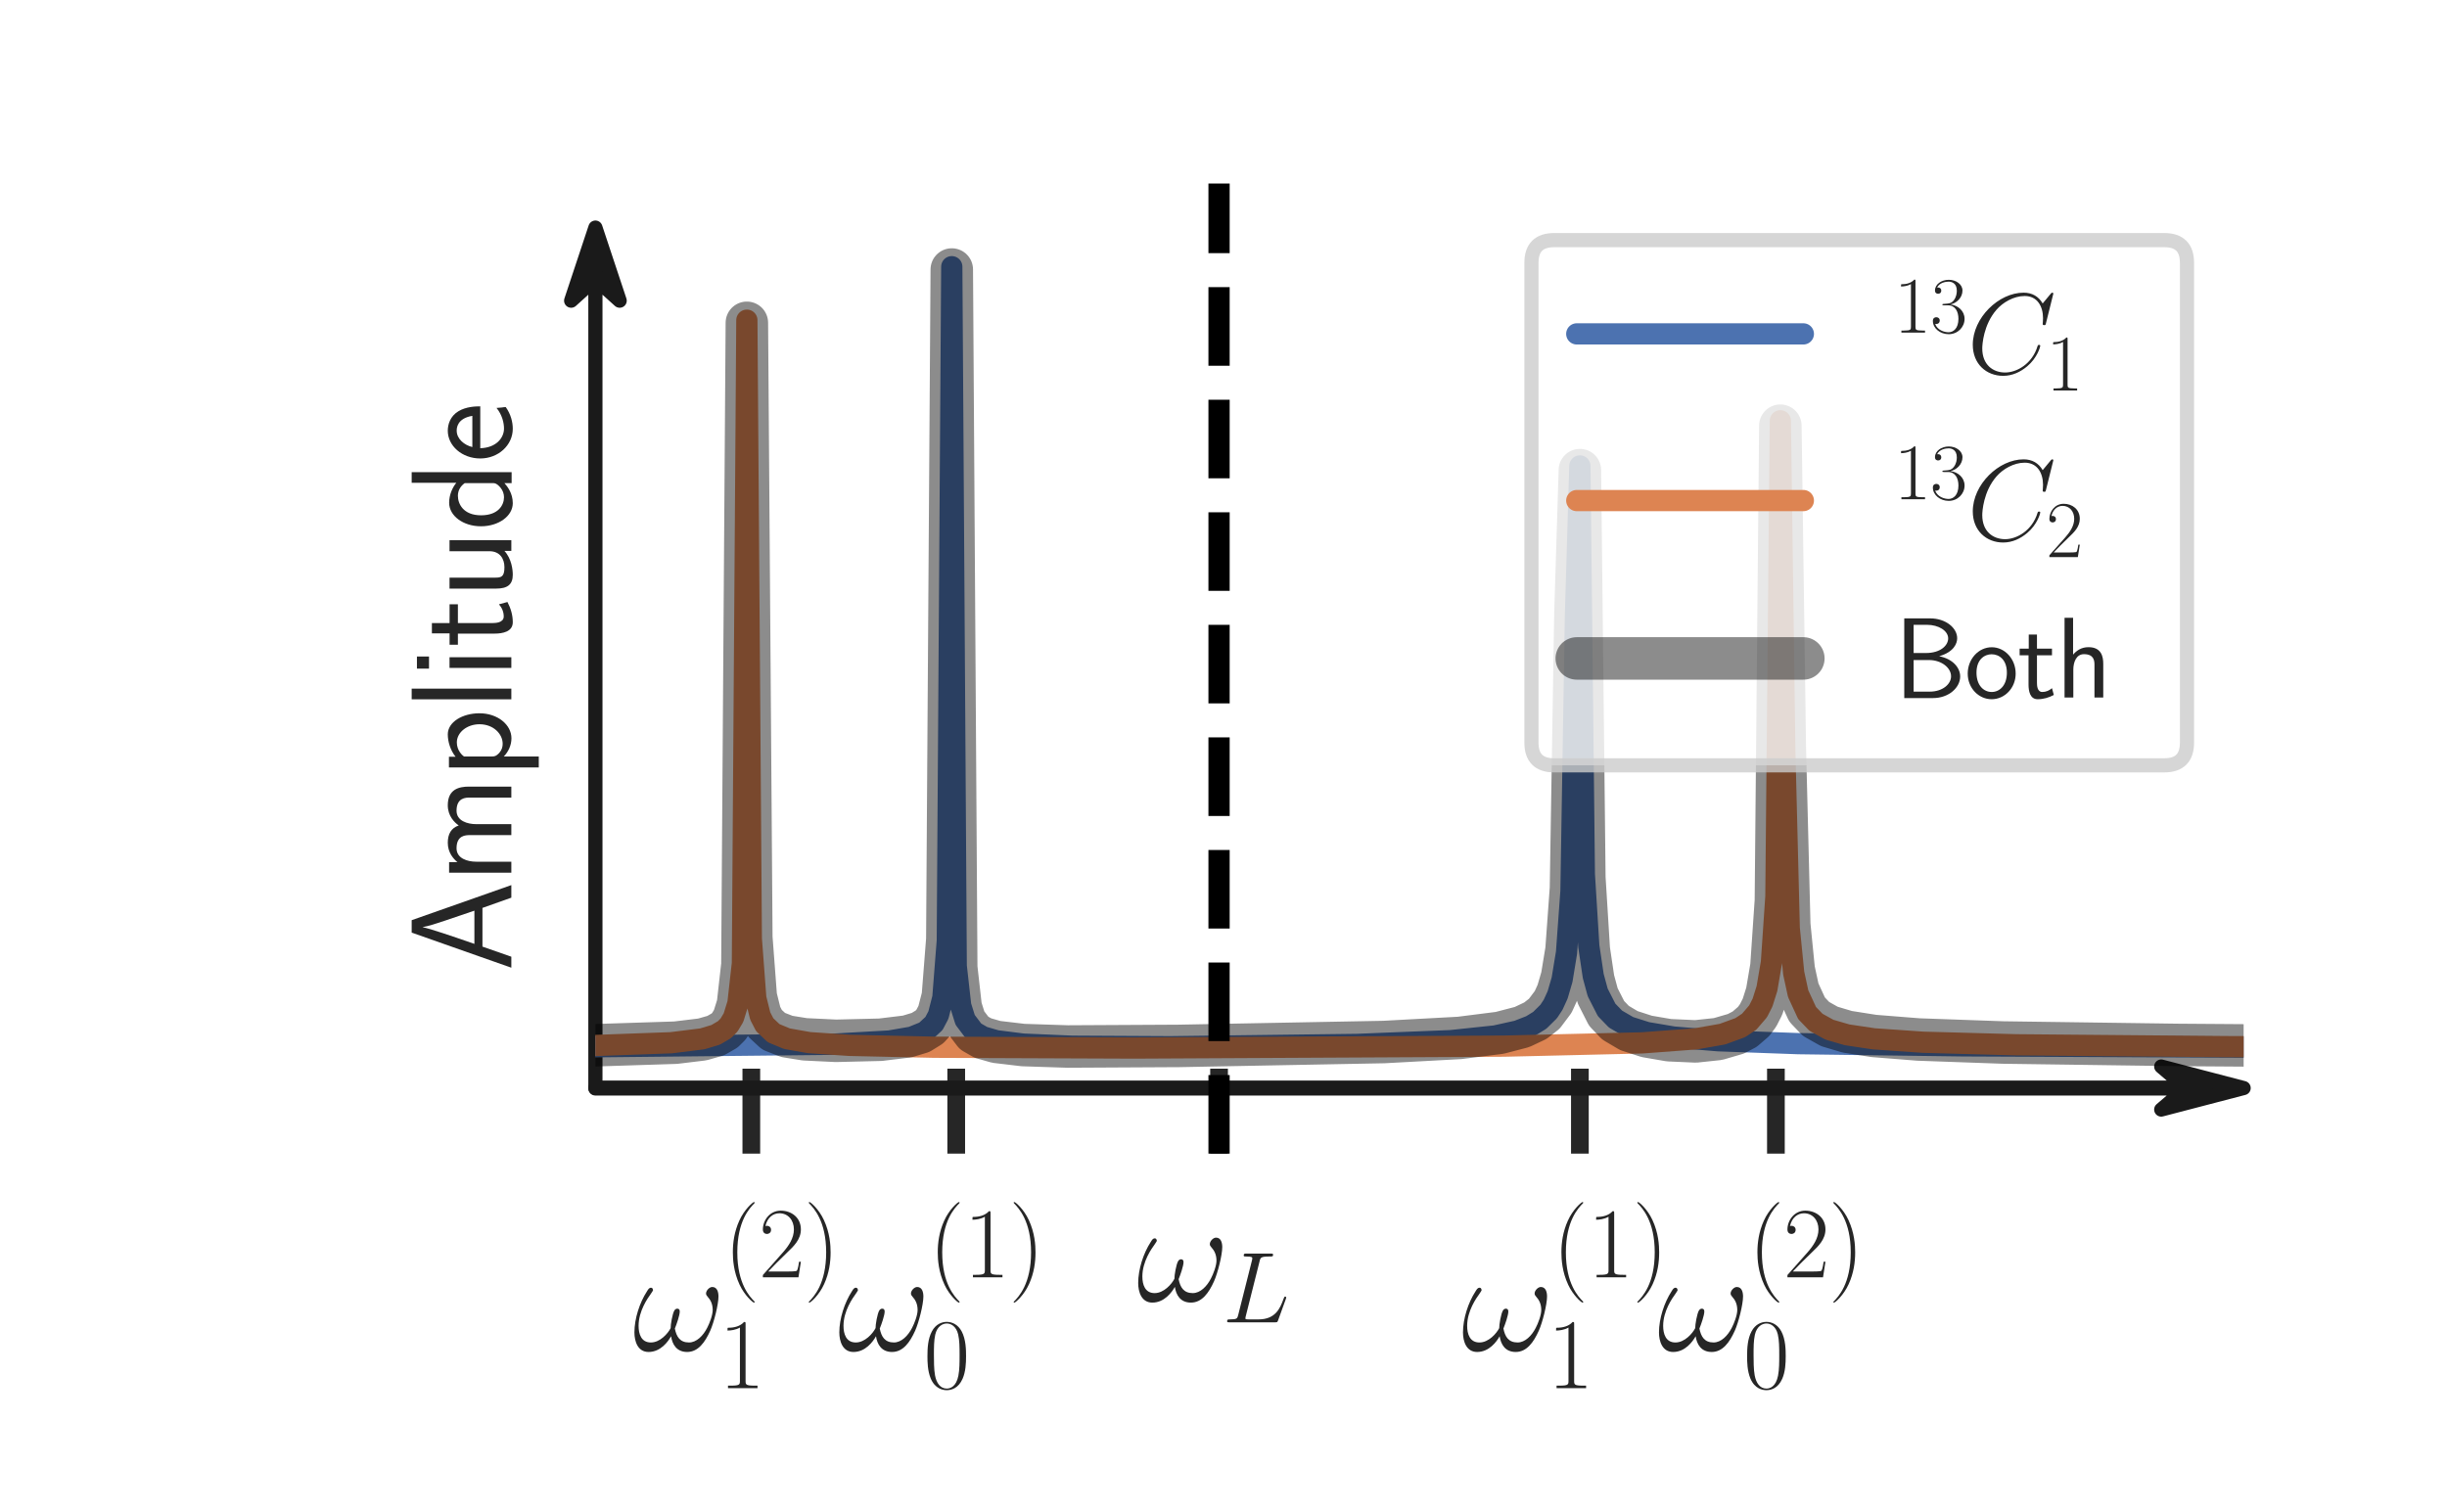 <?xml version="1.0" encoding="utf-8" standalone="no"?>
<!DOCTYPE svg PUBLIC "-//W3C//DTD SVG 1.1//EN"
  "http://www.w3.org/Graphics/SVG/1.1/DTD/svg11.dtd">
<svg xmlns:xlink="http://www.w3.org/1999/xlink" width="172.8pt" height="106.796pt" viewBox="0 0 172.8 106.796" xmlns="http://www.w3.org/2000/svg" version="1.1">
 <defs>
  <style type="text/css">*{stroke-linejoin: round; stroke-linecap: butt}</style>
 </defs>
 <g id="figure_1">
  <g id="patch_1">
   <path d="M 0 106.796 
L 172.8 106.796 
L 172.8 0 
L 0 0 
z
" style="fill: #ffffff"/>
  </g>
  <g id="axes_1">
   <g id="patch_2">
    <path d="M 42.046 81.481 
L 158.439 81.481 
L 158.439 12.96 
L 42.046 12.96 
z
" style="fill: #ffffff"/>
   </g>
   <g id="matplotlib.axis_1">
    <g id="xtick_1">
     <g id="line2d_1">
      <defs>
       <path id="m479864a058" d="M 0 0 
L 0 -6 
" style="stroke: #262626; stroke-width: 1.25"/>
      </defs>
      <g>
       <use xlink:href="#m479864a058" x="53.056" y="81.481" style="fill: #262626; stroke: #262626; stroke-width: 1.25"/>
      </g>
     </g>
     <g id="text_1">
      <!-- $\omega_1^{(2)}$ -->
      <g style="fill: #262626" transform="translate(44.678 95.386) scale(0.1 -0.1)">
       <defs>
        <path id="CMMI12-21" d="M 3802 2395 
C 3802 2580 3750 2816 3526 2816 
C 3398 2816 3251 2657 3251 2529 
C 3251 2472 3277 2434 3328 2376 
C 3424 2268 3546 2096 3546 1797 
C 3546 1567 3405 1204 3302 1007 
C 3123 656 2829 357 2496 357 
C 2093 357 1939 615 1869 975 
C 1939 1143 2086 1560 2086 1728 
C 2086 1798 2061 1856 1978 1856 
C 1933 1856 1882 1831 1850 1779 
C 1760 1638 1677 1129 1683 994 
C 1562 756 1216 357 806 357 
C 378 357 262 733 262 1096 
C 262 1758 678 2338 794 2497 
C 858 2593 902 2657 902 2669 
C 902 2714 877 2784 819 2784 
C 717 2784 685 2701 634 2625 
C 307 2121 77 1414 77 803 
C 77 408 224 -64 704 -64 
C 1235 -64 1568 391 1702 634 
C 1754 275 1946 -64 2413 -64 
C 2899 -64 3206 363 3437 879 
C 3603 1249 3802 2045 3802 2395 
z
" transform="scale(0.016)"/>
        <path id="CMR17-28" d="M 1958 -1561 
C 1958 -1555 1958 -1542 1939 -1523 
C 1645 -1224 858 -407 858 1581 
C 858 3569 1632 4379 1946 4697 
C 1946 4704 1958 4717 1958 4736 
C 1958 4755 1939 4768 1914 4768 
C 1843 4768 1299 4296 986 3594 
C 666 2887 576 2199 576 1588 
C 576 1128 621 351 1005 -471 
C 1312 -1135 1837 -1600 1914 -1600 
C 1946 -1600 1958 -1587 1958 -1561 
z
" transform="scale(0.016)"/>
        <path id="CMR17-32" d="M 2669 989 
L 2554 989 
C 2490 536 2438 459 2413 420 
C 2381 369 1920 369 1830 369 
L 602 369 
C 832 619 1280 1072 1824 1597 
C 2214 1967 2669 2402 2669 3035 
C 2669 3790 2067 4224 1395 4224 
C 691 4224 262 3604 262 3030 
C 262 2780 448 2748 525 2748 
C 589 2748 781 2787 781 3010 
C 781 3207 614 3264 525 3264 
C 486 3264 448 3258 422 3245 
C 544 3790 915 4058 1306 4058 
C 1862 4058 2227 3617 2227 3035 
C 2227 2479 1901 2000 1536 1584 
L 262 146 
L 262 0 
L 2515 0 
L 2669 989 
z
" transform="scale(0.016)"/>
        <path id="CMR17-29" d="M 1683 1581 
C 1683 2040 1638 2817 1254 3639 
C 947 4303 422 4768 346 4768 
C 326 4768 301 4761 301 4729 
C 301 4717 307 4710 314 4697 
C 621 4378 1402 3568 1402 1584 
C 1402 -407 627 -1217 314 -1537 
C 307 -1549 301 -1556 301 -1568 
C 301 -1600 326 -1600 346 -1600 
C 416 -1600 960 -1128 1274 -426 
C 1594 281 1683 969 1683 1581 
z
" transform="scale(0.016)"/>
        <path id="CMR17-31" d="M 1702 4058 
C 1702 4192 1696 4192 1606 4192 
C 1357 3916 979 3827 621 3827 
C 602 3827 570 3827 563 3808 
C 557 3795 557 3782 557 3648 
C 755 3648 1088 3686 1344 3839 
L 1344 461 
C 1344 236 1331 160 781 160 
L 589 160 
L 589 0 
C 896 0 1216 0 1523 0 
C 1830 0 2150 0 2458 0 
L 2458 160 
L 2266 160 
C 1715 160 1702 230 1702 458 
L 1702 4058 
z
" transform="scale(0.016)"/>
       </defs>
       <use xlink:href="#CMMI12-21" transform="scale(0.996)"/>
       <use xlink:href="#CMR17-28" transform="translate(64.318 51.692) scale(0.697)"/>
       <use xlink:href="#CMR17-32" transform="translate(89.015 51.692) scale(0.697)"/>
       <use xlink:href="#CMR17-29" transform="translate(120.998 51.692) scale(0.697)"/>
       <use xlink:href="#CMR17-31" transform="translate(60.744 -26.578) scale(0.697)"/>
      </g>
     </g>
    </g>
    <g id="xtick_2">
     <g id="line2d_2">
      <g>
       <use xlink:href="#m479864a058" x="67.526" y="81.481" style="fill: #262626; stroke: #262626; stroke-width: 1.25"/>
      </g>
     </g>
     <g id="text_2">
      <!-- $\omega_0^{(1)}$ -->
      <g style="fill: #262626" transform="translate(59.148 95.386) scale(0.1 -0.1)">
       <defs>
        <path id="CMR17-30" d="M 2688 2025 
C 2688 2416 2682 3080 2413 3591 
C 2176 4039 1798 4198 1466 4198 
C 1158 4198 768 4058 525 3597 
C 269 3118 243 2524 243 2025 
C 243 1661 250 1106 448 619 
C 723 -39 1216 -128 1466 -128 
C 1760 -128 2208 -7 2470 600 
C 2662 1042 2688 1559 2688 2025 
z
M 1466 -26 
C 1056 -26 813 325 723 812 
C 653 1188 653 1738 653 2096 
C 653 2588 653 2997 736 3387 
C 858 3929 1216 4096 1466 4096 
C 1728 4096 2067 3923 2189 3400 
C 2272 3036 2278 2607 2278 2096 
C 2278 1680 2278 1169 2202 792 
C 2067 95 1690 -26 1466 -26 
z
" transform="scale(0.016)"/>
       </defs>
       <use xlink:href="#CMMI12-21" transform="scale(0.996)"/>
       <use xlink:href="#CMR17-28" transform="translate(64.318 51.692) scale(0.697)"/>
       <use xlink:href="#CMR17-31" transform="translate(89.015 51.692) scale(0.697)"/>
       <use xlink:href="#CMR17-29" transform="translate(120.998 51.692) scale(0.697)"/>
       <use xlink:href="#CMR17-30" transform="translate(60.744 -26.578) scale(0.697)"/>
      </g>
     </g>
    </g>
    <g id="xtick_3">
     <g id="line2d_3">
      <g>
       <use xlink:href="#m479864a058" x="86.086" y="81.481" style="fill: #262626; stroke: #262626; stroke-width: 1.25"/>
      </g>
     </g>
     <g id="text_3">
      <!-- $\omega_L$ -->
      <g style="fill: #262626" transform="translate(80.253 91.899) scale(0.1 -0.1)">
       <defs>
        <path id="CMMI12-4c" d="M 2349 3861 
C 2406 4103 2426 4167 2989 4167 
C 3162 4167 3206 4167 3206 4288 
C 3206 4352 3136 4352 3110 4352 
C 2982 4352 2835 4352 2707 4352 
L 1850 4352 
C 1728 4352 1587 4352 1466 4352 
C 1414 4352 1344 4352 1344 4231 
C 1344 4167 1402 4167 1498 4167 
C 1888 4167 1888 4116 1888 4046 
C 1888 4034 1888 3995 1862 3899 
L 998 472 
C 941 249 928 185 480 185 
C 358 185 294 185 294 70 
C 294 0 333 0 461 0 
L 3328 0 
C 3469 0 3475 6 3520 121 
L 4013 1478 
C 4026 1510 4038 1548 4038 1567 
C 4038 1605 4006 1631 3974 1631 
C 3968 1631 3936 1631 3923 1605 
C 3910 1599 3910 1586 3859 1465 
C 3654 905 3366 185 2285 185 
L 1670 185 
C 1581 185 1568 185 1530 192 
C 1459 198 1453 211 1453 262 
C 1453 307 1466 345 1478 401 
L 2349 3861 
z
" transform="scale(0.016)"/>
       </defs>
       <use xlink:href="#CMMI12-21" transform="scale(0.996)"/>
       <use xlink:href="#CMMI12-4c" transform="translate(60.744 -14.944) scale(0.697)"/>
      </g>
     </g>
    </g>
    <g id="xtick_4">
     <g id="line2d_4">
      <g>
       <use xlink:href="#m479864a058" x="111.567" y="81.481" style="fill: #262626; stroke: #262626; stroke-width: 1.25"/>
      </g>
     </g>
     <g id="text_4">
      <!-- $\omega_1^{(1)}$ -->
      <g style="fill: #262626" transform="translate(103.189 95.386) scale(0.1 -0.1)">
       <use xlink:href="#CMMI12-21" transform="scale(0.996)"/>
       <use xlink:href="#CMR17-28" transform="translate(64.318 51.692) scale(0.697)"/>
       <use xlink:href="#CMR17-31" transform="translate(89.015 51.692) scale(0.697)"/>
       <use xlink:href="#CMR17-29" transform="translate(120.998 51.692) scale(0.697)"/>
       <use xlink:href="#CMR17-31" transform="translate(60.744 -26.578) scale(0.697)"/>
      </g>
     </g>
    </g>
    <g id="xtick_5">
     <g id="line2d_5">
      <g>
       <use xlink:href="#m479864a058" x="125.409" y="81.481" style="fill: #262626; stroke: #262626; stroke-width: 1.25"/>
      </g>
     </g>
     <g id="text_5">
      <!-- $\omega_0^{(2)}$ -->
      <g style="fill: #262626" transform="translate(117.03 95.386) scale(0.1 -0.1)">
       <use xlink:href="#CMMI12-21" transform="scale(0.996)"/>
       <use xlink:href="#CMR17-28" transform="translate(64.318 51.692) scale(0.697)"/>
       <use xlink:href="#CMR17-32" transform="translate(89.015 51.692) scale(0.697)"/>
       <use xlink:href="#CMR17-29" transform="translate(120.998 51.692) scale(0.697)"/>
       <use xlink:href="#CMR17-30" transform="translate(60.744 -26.578) scale(0.697)"/>
      </g>
     </g>
    </g>
   </g>
   <g id="matplotlib.axis_2">
    <g id="text_6">
     <!-- Amplitude -->
     <g style="fill: #262626" transform="translate(36.109 68.612) rotate(-90) scale(0.1 -0.1)">
      <defs>
       <path id="CMSS17-41" d="M 2272 4416 
L 1722 4416 
L 166 0 
L 653 0 
L 1101 1280 
L 2816 1280 
L 3270 0 
L 3827 0 
L 2272 4416 
z
M 2694 1637 
L 1222 1637 
C 1530 2528 1914 3638 1958 3925 
L 1965 3925 
C 2010 3663 2138 3281 2246 2956 
L 2694 1637 
z
" transform="scale(0.016)"/>
       <path id="CMSS17-6d" d="M 4288 1877 
C 4288 2308 4179 2816 3462 2816 
C 2982 2816 2694 2516 2566 2331 
C 2451 2670 2182 2816 1798 2816 
C 1363 2816 1088 2568 941 2389 
L 941 2758 
L 474 2758 
L 474 0 
L 960 0 
L 960 1559 
C 960 1939 1101 2428 1555 2428 
C 2138 2428 2138 2016 2138 1829 
L 2138 0 
L 2624 0 
L 2624 1559 
C 2624 1939 2765 2428 3219 2428 
C 3802 2428 3802 2016 3802 1829 
L 3802 0 
L 4288 0 
L 4288 1877 
z
" transform="scale(0.016)"/>
       <path id="CMSS17-70" d="M 966 333 
C 1178 129 1466 -5 1773 -5 
C 2368 -5 2880 603 2880 1412 
C 2880 2159 2496 2816 1946 2816 
C 1626 2816 1242 2702 954 2472 
L 954 2765 
L 480 2765 
L 480 -1216 
L 966 -1216 
L 966 333 
z
M 966 2100 
C 1018 2176 1235 2415 1587 2415 
C 2035 2415 2394 1960 2394 1412 
C 2394 787 1958 384 1530 384 
C 1402 384 1267 415 1139 523 
C 966 674 966 768 966 857 
L 966 2100 
z
" transform="scale(0.016)"/>
       <path id="CMSS17-6c" d="M 947 4416 
L 474 4416 
L 474 0 
L 947 0 
L 947 4416 
z
" transform="scale(0.016)"/>
       <path id="CMSS17-69" d="M 979 4183 
L 442 4183 
L 442 3648 
L 979 3648 
L 979 4183 
z
M 947 2739 
L 474 2739 
L 474 0 
L 947 0 
L 947 2739 
z
" transform="scale(0.016)"/>
       <path id="CMSS17-74" d="M 1069 2368 
L 1901 2368 
L 1901 2737 
L 1069 2737 
L 1069 3520 
L 614 3520 
L 614 2737 
L 109 2737 
L 109 2368 
L 602 2368 
L 602 749 
C 602 384 685 -64 1107 -64 
C 1427 -64 1722 25 2003 172 
L 1901 548 
C 1747 414 1562 337 1363 337 
C 1082 337 1069 696 1069 856 
L 1069 2368 
z
" transform="scale(0.016)"/>
       <path id="CMSS17-75" d="M 2618 2739 
L 2131 2739 
L 2131 972 
C 2131 498 1786 306 1421 306 
C 998 306 960 447 960 709 
L 960 2739 
L 474 2739 
L 474 678 
C 474 179 646 -64 1088 -64 
C 1306 -64 1798 -13 2144 306 
L 2144 0 
L 2618 0 
L 2618 2739 
z
" transform="scale(0.016)"/>
       <path id="CMSS17-64" d="M 2611 4416 
L 2138 4416 
L 2138 2438 
C 1939 2603 1613 2756 1254 2756 
C 672 2756 211 2131 211 1347 
C 211 562 666 -64 1235 -64 
C 1677 -64 1971 172 2125 306 
L 2125 -13 
L 2611 -13 
L 2611 4416 
z
M 2125 836 
C 2125 747 2125 653 1926 482 
C 1798 375 1645 325 1498 325 
C 1152 325 698 576 698 1340 
C 698 2134 1210 2368 1562 2368 
C 1798 2368 1990 2254 2125 2065 
L 2125 836 
z
" transform="scale(0.016)"/>
       <path id="CMSS17-65" d="M 2502 1377 
C 2502 1590 2490 2003 2285 2345 
C 2061 2713 1696 2816 1421 2816 
C 755 2816 192 2188 192 1375 
C 192 582 774 -64 1510 -64 
C 1798 -64 2150 19 2470 248 
C 2470 274 2458 414 2451 420 
C 2451 433 2432 630 2432 656 
C 2125 407 1773 325 1517 325 
C 1107 325 666 667 646 1377 
L 2502 1377 
z
M 698 1728 
C 781 2084 1062 2421 1421 2421 
C 1517 2421 1965 2421 2080 1728 
L 698 1728 
z
" transform="scale(0.016)"/>
      </defs>
      <use xlink:href="#CMSS17-41" transform="scale(0.996)"/>
      <use xlink:href="#CMSS17-6d" transform="translate(62.218 0) scale(0.996)"/>
      <use xlink:href="#CMSS17-70" transform="translate(136.447 0) scale(0.996)"/>
      <use xlink:href="#CMSS17-6c" transform="translate(184.652 0) scale(0.996)"/>
      <use xlink:href="#CMSS17-69" transform="translate(206.833 0) scale(0.996)"/>
      <use xlink:href="#CMSS17-74" transform="translate(229.013 0) scale(0.996)"/>
      <use xlink:href="#CMSS17-75" transform="translate(262.845 0) scale(0.996)"/>
      <use xlink:href="#CMSS17-64" transform="translate(311.05 0) scale(0.996)"/>
      <use xlink:href="#CMSS17-65" transform="translate(359.255 0) scale(0.996)"/>
     </g>
    </g>
   </g>
   <g id="patch_3">
    <path d="M 42.046 16.075 
L 43.759 21.236 
L 42.046 19.688 
L 42.046 76.847 
L 42.045 76.847 
L 42.045 19.688 
L 40.333 21.236 
z
" style="fill: #1a1a1a; stroke: #1a1a1a; stroke-linejoin: miter"/>
   </g>
   <g id="patch_4">
    <path d="M 158.439 76.847 
L 152.619 78.366 
L 154.365 76.876 
L 42.046 76.876 
L 42.046 76.817 
L 154.365 76.817 
L 152.619 75.327 
z
" style="fill: #1a1a1a; stroke: #1a1a1a; stroke-linejoin: miter"/>
   </g>
   <g id="line2d_6">
    <path d="M 41.731 73.935 
L 58.718 73.757 
L 62.808 73.524 
L 64.381 73.253 
L 65.324 72.871 
L 65.954 72.288 
L 66.268 71.693 
L 66.583 70.464 
L 66.897 66.442 
L 67.212 18.837 
L 67.526 68.227 
L 67.841 71.027 
L 68.156 72.033 
L 68.785 72.865 
L 69.414 73.229 
L 70.358 73.504 
L 72.245 73.743 
L 75.705 73.893 
L 82.626 73.93 
L 95.838 73.766 
L 102.444 73.5 
L 105.59 73.167 
L 107.163 72.818 
L 108.107 72.45 
L 108.736 72.062 
L 109.365 71.439 
L 109.68 70.959 
L 109.994 70.27 
L 110.309 69.195 
L 110.623 67.285 
L 110.938 62.946 
L 111.253 43.471 
L 111.567 32.91 
L 111.882 61.751 
L 112.196 66.824 
L 112.511 68.936 
L 112.825 70.093 
L 113.455 71.328 
L 114.084 71.977 
L 115.027 72.525 
L 116.286 72.924 
L 118.173 73.244 
L 121.319 73.506 
L 126.981 73.711 
L 138.621 73.867 
L 158.754 73.957 
L 158.754 73.957 
" clip-path="url(#p59613f0d40)" style="fill: none; stroke: #4c72b0; stroke-width: 1.5; stroke-linecap: round"/>
   </g>
   <g id="line2d_7">
    <path d="M 41.731 73.852 
L 47.394 73.647 
L 49.596 73.372 
L 50.539 73.089 
L 51.168 72.718 
L 51.483 72.397 
L 51.798 71.872 
L 52.112 70.855 
L 52.427 68.04 
L 52.741 22.614 
L 53.056 66.299 
L 53.371 70.49 
L 53.685 71.759 
L 54 72.371 
L 54.629 72.97 
L 55.573 73.362 
L 57.145 73.639 
L 59.977 73.832 
L 65.954 73.965 
L 80.11 74.021 
L 106.219 73.887 
L 115.971 73.657 
L 119.746 73.373 
L 121.634 73.04 
L 122.892 72.581 
L 123.521 72.162 
L 124.15 71.43 
L 124.465 70.81 
L 124.779 69.816 
L 125.094 67.966 
L 125.409 63.315 
L 125.723 29.719 
L 126.038 53.045 
L 126.352 65.563 
L 126.667 68.735 
L 126.981 70.182 
L 127.611 71.548 
L 128.24 72.202 
L 129.183 72.724 
L 130.442 73.089 
L 132.329 73.371 
L 135.79 73.611 
L 142.396 73.792 
L 157.181 73.922 
L 158.754 73.929 
L 158.754 73.929 
" clip-path="url(#p59613f0d40)" style="fill: none; stroke: #dd8452; stroke-width: 1.5; stroke-linecap: round"/>
   </g>
   <g id="line2d_8">
    <path d="M 41.731 73.834 
L 47.708 73.643 
L 49.596 73.415 
L 50.539 73.146 
L 51.168 72.785 
L 51.483 72.471 
L 51.798 71.952 
L 52.112 70.942 
L 52.427 68.138 
L 52.741 22.799 
L 53.056 66.212 
L 53.371 70.39 
L 53.685 71.649 
L 54 72.254 
L 54.629 72.836 
L 55.573 73.203 
L 56.831 73.405 
L 59.033 73.511 
L 62.179 73.435 
L 64.066 73.205 
L 65.01 72.92 
L 65.639 72.53 
L 65.954 72.182 
L 66.268 71.59 
L 66.583 70.365 
L 66.897 66.352 
L 67.212 19.035 
L 67.526 68.337 
L 67.841 71.13 
L 68.156 72.132 
L 68.785 72.959 
L 69.414 73.318 
L 70.358 73.587 
L 72.245 73.81 
L 75.391 73.913 
L 83.255 73.871 
L 97.726 73.597 
L 103.074 73.307 
L 105.905 72.948 
L 107.478 72.538 
L 108.421 72.092 
L 109.051 71.602 
L 109.68 70.764 
L 109.994 70.073 
L 110.309 68.996 
L 110.623 67.086 
L 110.938 62.752 
L 111.253 43.307 
L 111.567 33.204 
L 111.882 61.998 
L 112.196 67.065 
L 112.511 69.177 
L 112.825 70.337 
L 113.455 71.577 
L 114.084 72.233 
L 115.027 72.79 
L 116.286 73.199 
L 117.859 73.469 
L 119.746 73.552 
L 121.319 73.385 
L 122.577 73.018 
L 123.206 72.688 
L 123.836 72.144 
L 124.15 71.718 
L 124.465 71.097 
L 124.779 70.102 
L 125.094 68.252 
L 125.409 63.607 
L 125.723 30.066 
L 126.038 52.816 
L 126.352 65.316 
L 126.667 68.485 
L 126.981 69.934 
L 127.611 71.304 
L 128.24 71.964 
L 129.183 72.495 
L 130.442 72.871 
L 132.329 73.169 
L 135.475 73.418 
L 141.452 73.631 
L 153.72 73.801 
L 158.754 73.837 
L 158.754 73.837 
" clip-path="url(#p59613f0d40)" style="fill: none; stroke: #000000; stroke-opacity: 0.45; stroke-width: 3; stroke-linecap: round"/>
   </g>
   <g id="line2d_9">
    <path d="M 86.086 81.481 
L 86.086 12.96 
" clip-path="url(#p59613f0d40)" style="fill: none; stroke-dasharray: 5.55,2.4; stroke-dashoffset: 0; stroke: #000000; stroke-width: 1.5"/>
   </g>
   <g id="legend_1">
    <g id="patch_5">
     <path d="M 109.747 54.054 
L 152.839 54.054 
Q 154.439 54.054 154.439 52.454 
L 154.439 18.56 
Q 154.439 16.96 152.839 16.96 
L 109.747 16.96 
Q 108.147 16.96 108.147 18.56 
L 108.147 52.454 
Q 108.147 54.054 109.747 54.054 
z
" style="fill: #ffffff; opacity: 0.8; stroke: #cccccc; stroke-linejoin: miter"/>
    </g>
    <g id="line2d_10">
     <path d="M 111.347 23.582 
L 119.347 23.582 
L 127.347 23.582 
" style="fill: none; stroke: #4c72b0; stroke-width: 1.5; stroke-linecap: round"/>
    </g>
    <g id="text_7">
     <!-- $^{13}C_1$ -->
     <g style="fill: #262626" transform="translate(133.747 26.382) scale(0.08 -0.08)">
      <defs>
       <path id="CMR17-33" d="M 1414 2157 
C 1984 2157 2234 1662 2234 1090 
C 2234 320 1824 25 1453 25 
C 1114 25 563 194 390 693 
C 422 680 454 680 486 680 
C 640 680 755 782 755 948 
C 755 1133 614 1216 486 1216 
C 378 1216 211 1165 211 926 
C 211 335 787 -128 1466 -128 
C 2176 -128 2720 430 2720 1085 
C 2720 1707 2208 2157 1600 2227 
C 2086 2328 2554 2756 2554 3329 
C 2554 3820 2048 4179 1472 4179 
C 890 4179 378 3829 378 3329 
C 378 3110 544 3072 627 3072 
C 762 3072 877 3155 877 3321 
C 877 3486 762 3569 627 3569 
C 602 3569 570 3569 544 3557 
C 730 3959 1235 4032 1459 4032 
C 1683 4032 2106 3925 2106 3320 
C 2106 3143 2080 2828 1862 2550 
C 1670 2304 1453 2304 1242 2284 
C 1210 2284 1062 2269 1037 2269 
C 992 2263 966 2257 966 2208 
C 966 2163 973 2157 1101 2157 
L 1414 2157 
z
" transform="scale(0.016)"/>
       <path id="CMMI12-43" d="M 4781 4423 
C 4781 4480 4736 4480 4723 4480 
C 4710 4480 4685 4480 4634 4416 
L 4192 3882 
C 3968 4264 3616 4480 3136 4480 
C 1754 4480 320 3088 320 1595 
C 320 533 1069 -128 2003 -128 
C 2515 -128 2963 88 3334 400 
C 3891 863 4058 1481 4058 1531 
C 4058 1588 4006 1588 3987 1588 
C 3930 1588 3923 1550 3910 1524 
C 3616 534 2752 57 2112 57 
C 1434 57 845 489 845 1391 
C 845 1595 909 2700 1632 3532 
C 1984 3939 2586 4295 3194 4295 
C 3898 4295 4211 3717 4211 3068 
C 4211 2903 4192 2764 4192 2738 
C 4192 2681 4256 2681 4275 2681 
C 4346 2681 4352 2687 4378 2801 
L 4781 4423 
z
" transform="scale(0.016)"/>
      </defs>
      <use xlink:href="#CMR17-31" transform="translate(0 36.154) scale(0.697)"/>
      <use xlink:href="#CMR17-33" transform="translate(31.983 36.154) scale(0.697)"/>
      <use xlink:href="#CMMI12-43" transform="translate(64.464 0) scale(0.996)"/>
      <use xlink:href="#CMR17-31" transform="translate(134.257 -14.944) scale(0.697)"/>
     </g>
    </g>
    <g id="line2d_11">
     <path d="M 111.347 35.354 
L 119.347 35.354 
L 127.347 35.354 
" style="fill: none; stroke: #dd8452; stroke-width: 1.5; stroke-linecap: round"/>
    </g>
    <g id="text_8">
     <!-- $^{13}C_2$ -->
     <g style="fill: #262626" transform="translate(133.747 38.154) scale(0.08 -0.08)">
      <use xlink:href="#CMR17-31" transform="translate(0 36.154) scale(0.697)"/>
      <use xlink:href="#CMR17-33" transform="translate(31.983 36.154) scale(0.697)"/>
      <use xlink:href="#CMMI12-43" transform="translate(64.464 0) scale(0.996)"/>
      <use xlink:href="#CMR17-32" transform="translate(134.257 -14.944) scale(0.697)"/>
     </g>
    </g>
    <g id="line2d_12">
     <path d="M 111.347 46.504 
L 119.347 46.504 
L 127.347 46.504 
" style="fill: none; stroke: #000000; stroke-opacity: 0.45; stroke-width: 3; stroke-linecap: round"/>
    </g>
    <g id="text_9">
     <!-- Both -->
     <g style="fill: #262626" transform="translate(133.747 49.304) scale(0.08 -0.08)">
      <defs>
       <path id="CMSS17-42" d="M 570 4416 
L 570 0 
L 2163 0 
C 3034 0 3667 574 3667 1200 
C 3667 1685 3251 2176 2502 2317 
C 3334 2558 3501 3040 3501 3313 
C 3501 3883 2874 4416 1997 4416 
L 570 4416 
z
M 1088 2496 
L 1088 4059 
L 1824 4059 
C 2483 4059 3002 3724 3002 3306 
C 3002 2926 2592 2496 1766 2496 
L 1088 2496 
z
M 1088 357 
L 1088 2107 
L 1939 2107 
C 2630 2107 3162 1679 3162 1206 
C 3162 772 2694 357 1984 357 
L 1088 357 
z
" transform="scale(0.016)"/>
       <path id="CMSS17-6f" d="M 2829 1356 
C 2829 2176 2221 2816 1504 2816 
C 768 2816 173 2157 173 1356 
C 173 544 787 -64 1498 -64 
C 2227 -64 2829 563 2829 1356 
z
M 1504 337 
C 1050 337 659 709 659 1408 
C 659 2151 1114 2427 1498 2427 
C 1914 2427 2342 2126 2342 1408 
C 2342 683 1926 337 1504 337 
z
" transform="scale(0.016)"/>
       <path id="CMSS17-68" d="M 2618 1891 
C 2618 2292 2522 2820 1798 2820 
C 1395 2820 1133 2623 947 2407 
L 947 4448 
L 474 4448 
L 474 32 
L 960 32 
L 960 1573 
C 960 1973 1114 2432 1549 2432 
C 2112 2432 2131 2056 2131 1839 
L 2131 32 
L 2618 32 
L 2618 1891 
z
" transform="scale(0.016)"/>
      </defs>
      <use xlink:href="#CMSS17-42" transform="scale(0.996)"/>
      <use xlink:href="#CMSS17-6f" transform="translate(62.338 0) scale(0.996)"/>
      <use xlink:href="#CMSS17-74" transform="translate(109.182 0) scale(0.996)"/>
      <use xlink:href="#CMSS17-68" transform="translate(143.013 0) scale(0.996)"/>
     </g>
    </g>
   </g>
  </g>
 </g>
 <defs>
  <clipPath id="p59613f0d40">
   <rect x="42.046" y="12.96" width="116.393" height="68.521"/>
  </clipPath>
 </defs>
</svg>
